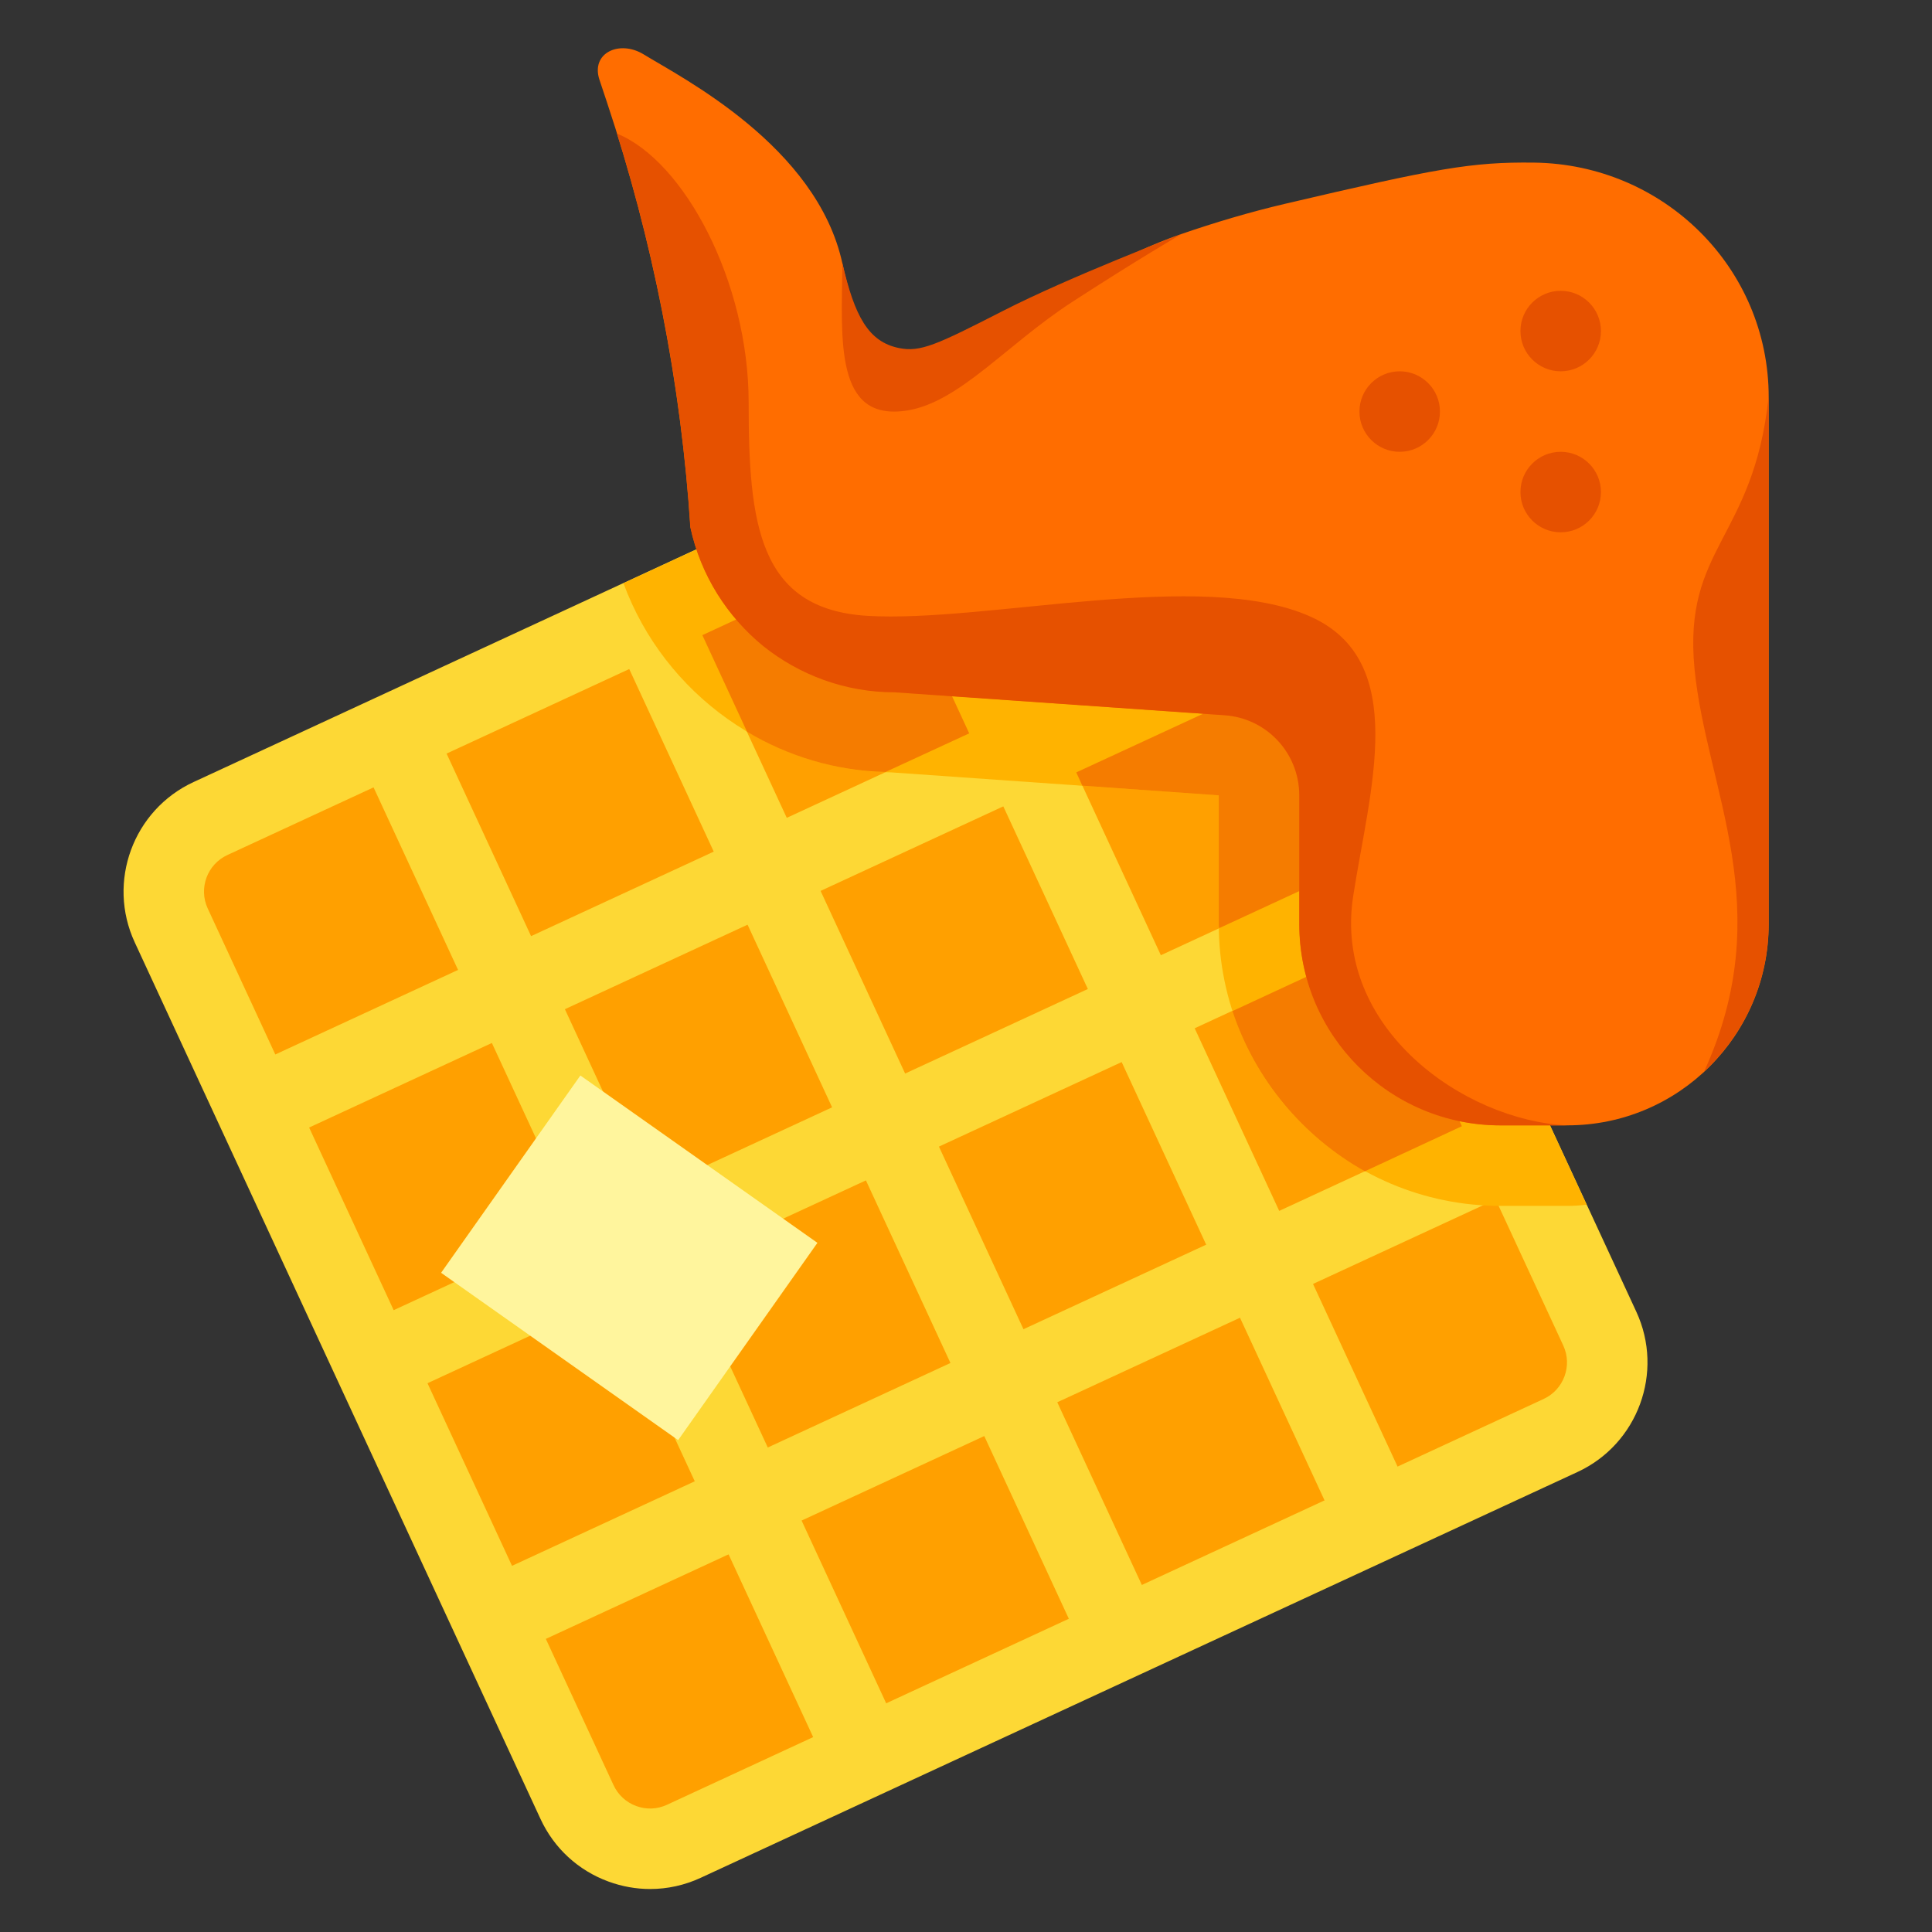 <svg xmlns="http://www.w3.org/2000/svg" xmlns:xlink="http://www.w3.org/1999/xlink" viewBox="0 0 48 48"><rect x="0" y="0" width="48" height="48" fill="#333333" stroke="none"/><path fill="#ffa000" d="M38.771,35.664l-21.78,10.081c-1.002,0.464-2.191,0.027-2.655-0.975L4.254,22.991 C3.79,21.988,4.227,20.8,5.229,20.336l21.78-10.081c1.002-0.464,2.191-0.027,2.655,0.975l10.081,21.78 C40.21,34.012,39.773,35.2,38.771,35.664z"/><path fill="#fdd835" d="M16.152,46.932c-0.349,0-0.698-0.062-1.036-0.186c-0.752-0.276-1.352-0.829-1.688-1.556 L3.347,23.411c-0.695-1.501-0.039-3.288,1.463-3.982L26.59,9.347c0.728-0.336,1.54-0.37,2.294-0.093 c0.752,0.276,1.352,0.829,1.688,1.556l10.082,21.78c0.695,1.501,0.039,3.288-1.463,3.982v0L17.41,46.653 C17.009,46.839,16.581,46.932,16.152,46.932z M27.849,11.069c-0.143,0-0.285,0.031-0.419,0.093L5.649,21.243 c-0.501,0.231-0.72,0.827-0.488,1.328l10.082,21.78c0.112,0.242,0.313,0.427,0.563,0.519c0.251,0.093,0.522,0.082,0.765-0.031 l21.78-10.082v0c0.501-0.232,0.72-0.828,0.488-1.328l-10.082-21.78c-0.112-0.242-0.313-0.427-0.563-0.519 C28.082,11.089,27.965,11.069,27.849,11.069z"/><rect width="1.999" height="28" x="21" y="14" fill="#fdd835" transform="rotate(-24.838 21.999 27.997)"/><rect width="1.999" height="28" x="27.353" y="11.059" fill="#fdd835" transform="rotate(-24.838 28.35 25.056)"/><rect width="1.999" height="28" x="14.648" y="16.94" fill="#fdd835" transform="rotate(-24.838 15.647 30.937)"/><rect width="28" height="2" x="10.94" y="33.352" fill="#fdd835" transform="rotate(-24.828 24.938 34.35)"/><rect width="28" height="2" x="8" y="27" fill="#fdd835" transform="rotate(-24.828 21.998 27.998)"/><rect width="28" height="2" x="5.059" y="20.647" fill="#fdd835" transform="rotate(-24.828 19.058 21.646)"/><rect width="7.209" height="6" x="12.028" y="28.25" fill="#fff59d" transform="rotate(35.221 15.633 31.252)"/><path fill="#ffb300" d="M39.42,29.93c-0.16,0.02-0.32,0.03-0.48,0.03h-1.66c-3.86,0-7-3.14-7-7v-3.2l-8.13-0.57 c-3-0.03-5.65-1.95-6.66-4.7l11.1-5.14c0.73-0.34,1.54-0.37,2.29-0.1c0.76,0.28,1.36,0.83,1.69,1.56L39.42,29.93z"/><path fill="#ffa000" d="M25.9,17.38l-2.1-4.54l3.63-1.68c0.13-0.06,0.28-0.09,0.42-0.09c0.11,0,0.23,0.02,0.34,0.06 c0.25,0.09,0.45,0.28,0.57,0.52l1.68,3.63L25.9,17.38z"/><path fill="#f57c00" d="M34.22,23.45l-3.6,1.67c0.56,1.7,1.75,3.12,3.29,3.98l2.41-1.12L34.22,23.45z M31.28,17.09 l-4.54,2.1l0.15,0.33l3.39,0.24v3.2c0,0.03,0,0.07,0.01,0.1l3.09-1.43L31.28,17.09z M21.98,13.68l-4.53,2.1l1.11,2.4 c1.02,0.61,2.2,0.97,3.44,1l2.08-0.96L21.98,13.68z"/><path fill="#ff6d00" d="M14.894,1.984l0.184,0.552c1.139,3.418,1.837,6.968,2.077,10.563v0 c0.512,2.389,2.623,4.096,5.067,4.096l8.201,0.574c1.048,0.073,1.86,0.945,1.86,1.995v3.195c0,2.762,2.239,5,5,5l1.66,0 c2.761,0,5-2.239,5-5V9.87c0-3.22-2.61-5.79-5.83-5.83c-1.557-0.019-2.419,0.141-6.176,1.021c-0.9,0.211-1.771,0.472-2.585,0.753 c-3.042,1.05-5.293,3.377-5.293,3.377c-1.582,0.791-2.579-0.11-3.13-2.647c-0.634-2.918-4.003-4.618-4.934-5.191 C15.394,0.982,14.67,1.313,14.894,1.984z"/><path fill="#e65100" d="M35.775,10.225c0,0.552-0.448,1-1,1s-1-0.448-1-1s0.448-1,1-1S35.775,9.673,35.775,10.225z M38.775,7.225c-0.552,0-1,0.448-1,1s0.448,1,1,1s1-0.448,1-1S39.327,7.225,38.775,7.225z M38.775,11.225c-0.552,0-1,0.448-1,1 s0.448,1,1,1s1-0.448,1-1S39.327,11.225,38.775,11.225z"/><path fill="#e65100" d="M38.94,27.96h-1.66c-2.76,0-5-2.24-5-5v-3.2c0-1.05-0.81-1.92-1.86-1.99l-8.2-0.57 c-1.22,0-2.36-0.43-3.26-1.15c-0.89-0.73-1.55-1.75-1.81-2.95c-0.21-3.33-0.83-6.61-1.82-9.78C17,4,18.6,7,18.6,10 s0.24,5.13,2.94,5.3c2.97,0.18,8.326-1.191,11.02,0.02c2.469,1.11,1.472,4.286,1.06,6.94C33.112,25.538,36.367,27.841,38.94,27.96z"/><path fill="#e65100" d="M20.93,6.544c-0.025,1.926-0.194,3.935,1.599,3.656c1.309-0.204,2.479-1.641,4.112-2.7 s2.713-1.686,2.713-1.686s-2.777,1.06-4.445,1.915c-1.644,0.842-2.042,1.024-2.569,0.919C21.57,8.494,21.233,7.849,20.93,6.544z"/><path fill="#e65100" d="M43.94,9.87v13.09c0,1.45-0.62,2.75-1.6,3.66c1.85-4.06,0.06-6.97-0.24-10 C41.81,13.59,43.56,13.41,43.94,9.87z"/></svg>
